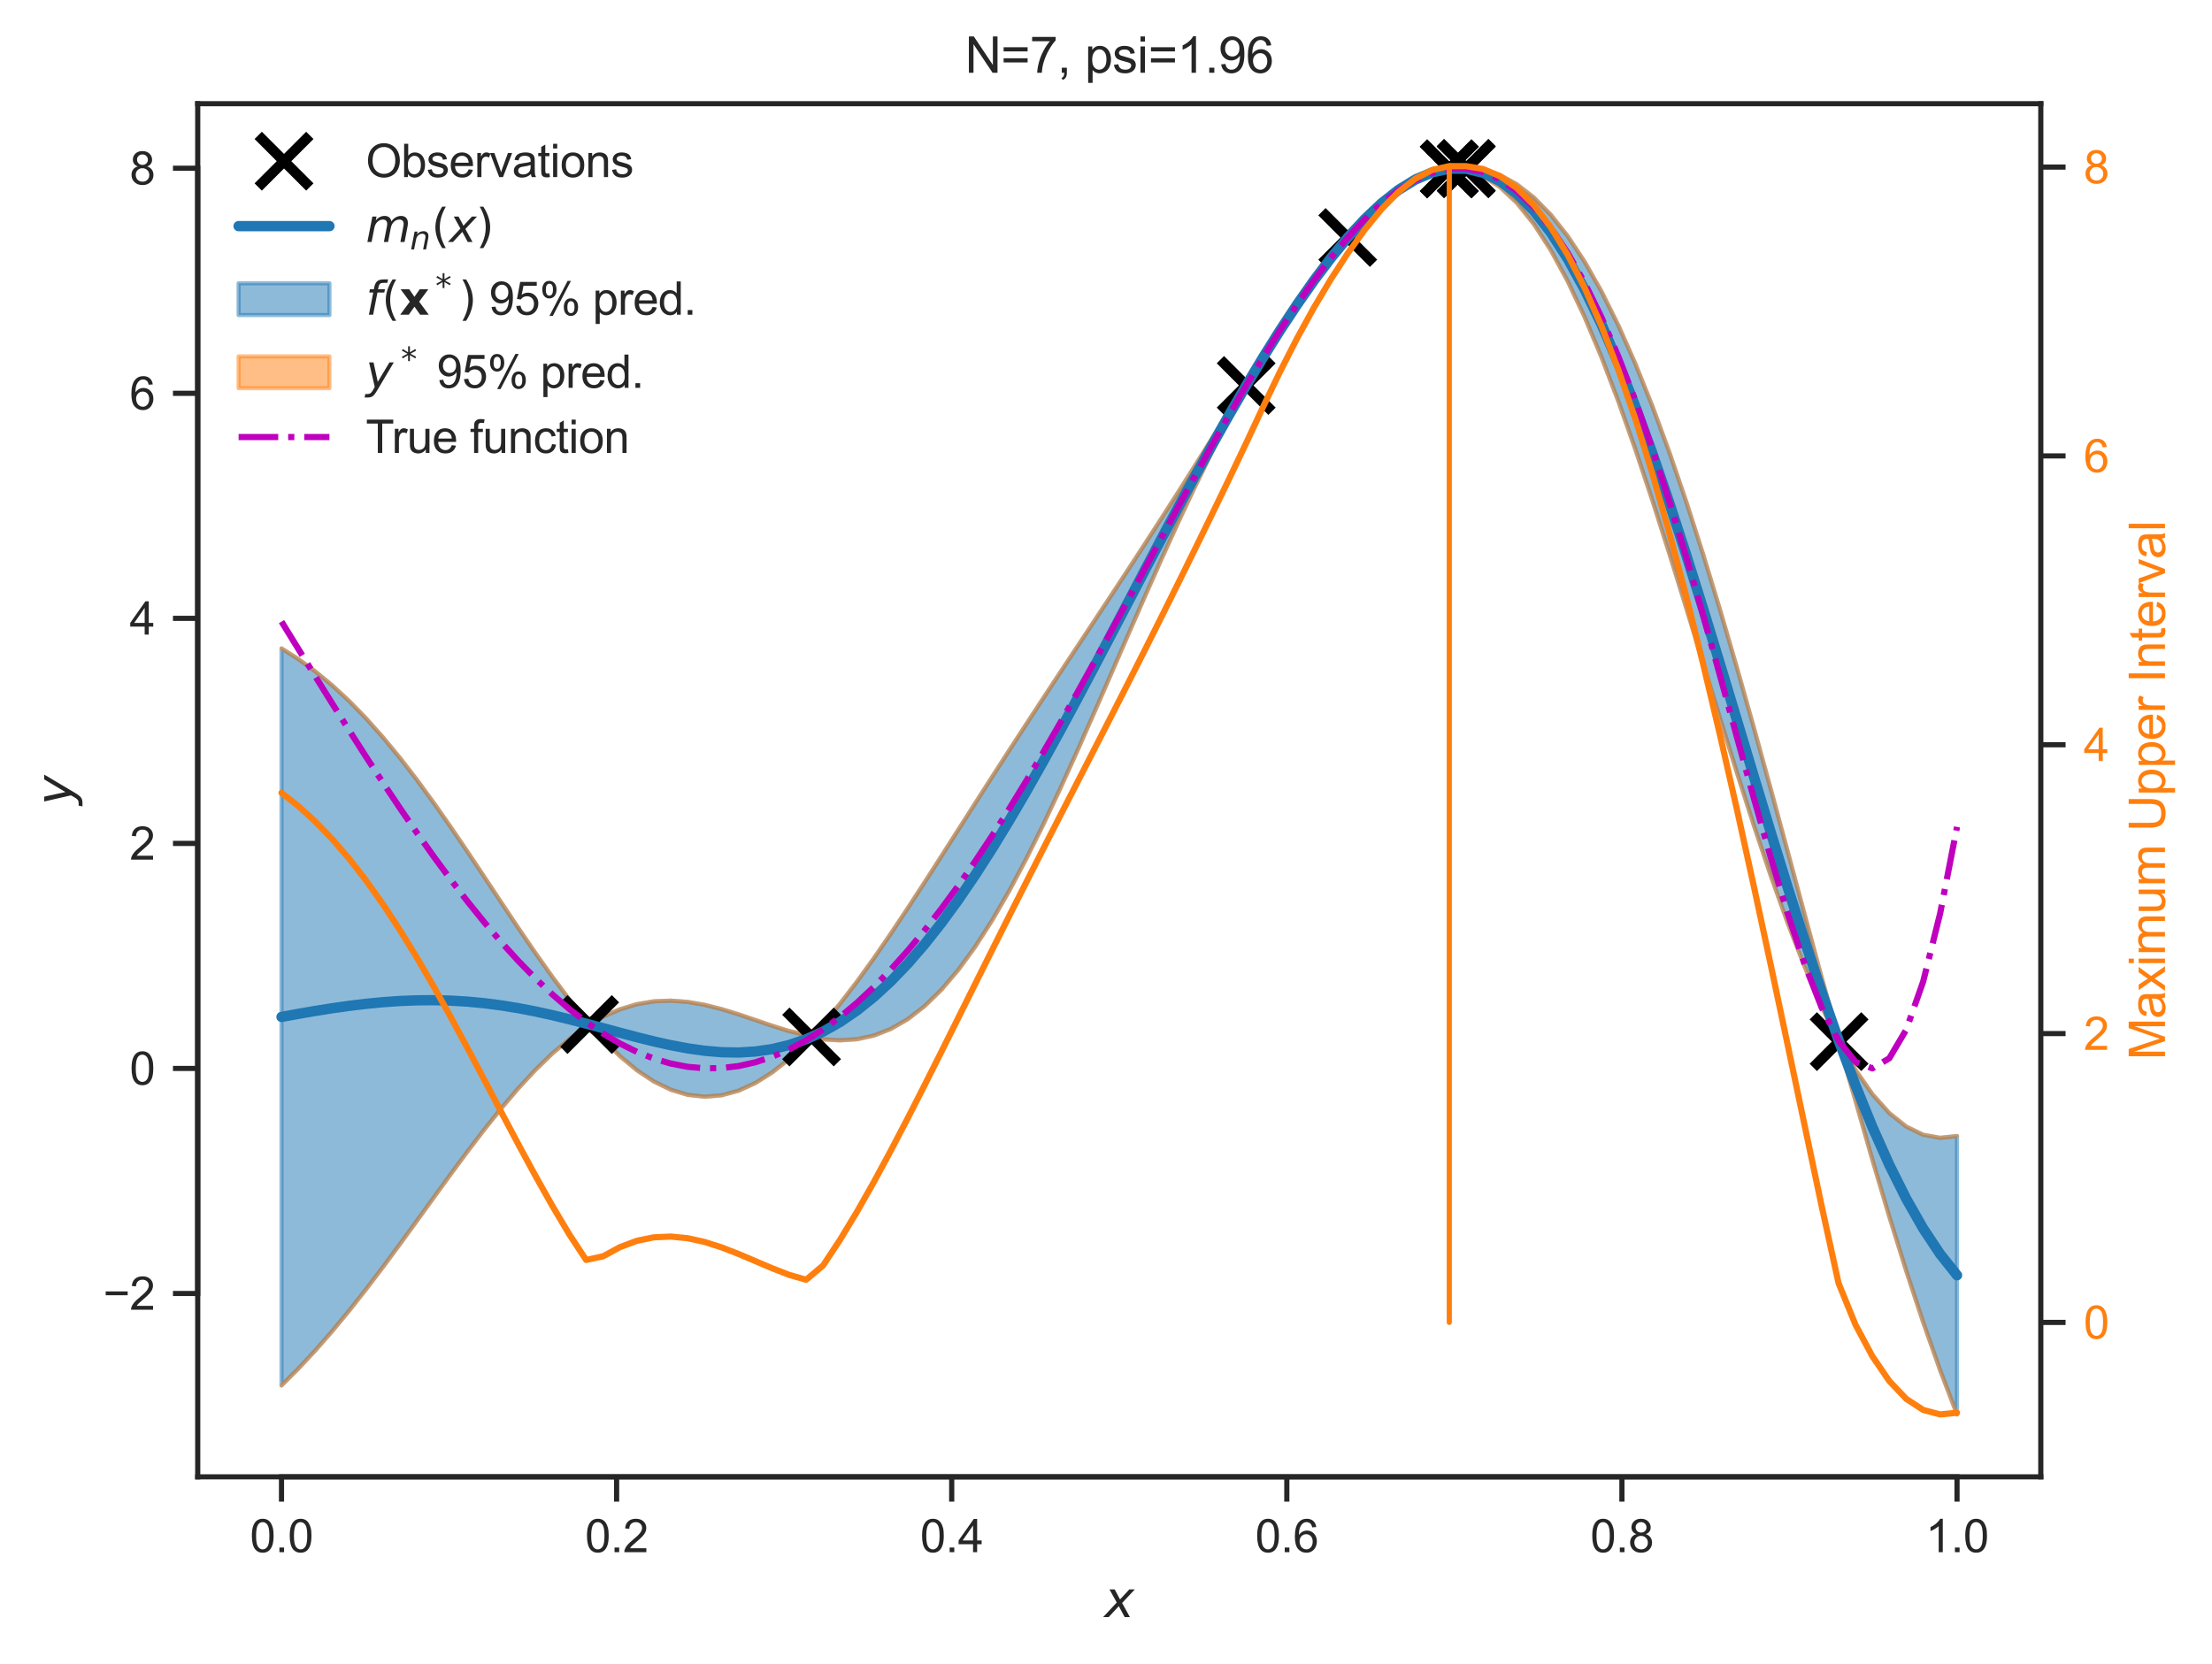 <?xml version="1.0" encoding="utf-8" standalone="no"?>
<!DOCTYPE svg PUBLIC "-//W3C//DTD SVG 1.1//EN"
  "http://www.w3.org/Graphics/SVG/1.1/DTD/svg11.dtd">
<svg xmlns:xlink="http://www.w3.org/1999/xlink" width="428.606pt" height="322.539pt" viewBox="0 0 428.606 322.539" xmlns="http://www.w3.org/2000/svg" version="1.1">
 <defs>
  <style type="text/css">*{stroke-linejoin: round; stroke-linecap: butt}</style>
 </defs>
 <g id="figure_1">
  <g id="patch_1">
   <path d="M 0 322.539 
L 428.606 322.539 
L 428.606 0 
L 0 0 
z
" style="fill: #ffffff"/>
  </g>
  <g id="axes_1">
   <g id="patch_2">
    <path d="M 38.313 286.212 
L 395.433 286.212 
L 395.433 20.1 
L 38.313 20.1 
z
" style="fill: #ffffff"/>
   </g>
   <g id="matplotlib.axis_1">
    <g id="xtick_1">
     <g id="line2d_1">
      <defs>
       <path id="m54b4967750" d="M 0 0 
L 0 4.8 
" style="stroke: #262626"/>
      </defs>
      <g>
       <use xlink:href="#m54b4967750" x="54.546" y="286.212" style="fill: #262626; stroke: #262626"/>
      </g>
     </g>
     <g id="text_1">
      <!-- 0.0 -->
      <g style="fill: #262626" transform="translate(48.43 300.811) scale(0.088 -0.088)">
       <defs>
        <path id="ArialMT-30" d="M 266 2259 
Q 266 3072 433 3567 
Q 600 4063 929 4331 
Q 1259 4600 1759 4600 
Q 2128 4600 2406 4451 
Q 2684 4303 2865 4023 
Q 3047 3744 3150 3342 
Q 3253 2941 3253 2259 
Q 3253 1453 3087 958 
Q 2922 463 2592 192 
Q 2263 -78 1759 -78 
Q 1097 -78 719 397 
Q 266 969 266 2259 
z
M 844 2259 
Q 844 1131 1108 757 
Q 1372 384 1759 384 
Q 2147 384 2411 759 
Q 2675 1134 2675 2259 
Q 2675 3391 2411 3762 
Q 2147 4134 1753 4134 
Q 1366 4134 1134 3806 
Q 844 3388 844 2259 
z
" transform="scale(0.016)"/>
        <path id="ArialMT-2e" d="M 581 0 
L 581 641 
L 1222 641 
L 1222 0 
L 581 0 
z
" transform="scale(0.016)"/>
       </defs>
       <use xlink:href="#ArialMT-30"/>
       <use xlink:href="#ArialMT-2e" x="55.615"/>
       <use xlink:href="#ArialMT-30" x="83.398"/>
      </g>
     </g>
    </g>
    <g id="xtick_2">
     <g id="line2d_2">
      <g>
       <use xlink:href="#m54b4967750" x="119.477" y="286.212" style="fill: #262626; stroke: #262626"/>
      </g>
     </g>
     <g id="text_2">
      <!-- 0.2 -->
      <g style="fill: #262626" transform="translate(113.361 300.811) scale(0.088 -0.088)">
       <defs>
        <path id="ArialMT-32" d="M 3222 541 
L 3222 0 
L 194 0 
Q 188 203 259 391 
Q 375 700 629 1000 
Q 884 1300 1366 1694 
Q 2113 2306 2375 2664 
Q 2638 3022 2638 3341 
Q 2638 3675 2398 3904 
Q 2159 4134 1775 4134 
Q 1369 4134 1125 3890 
Q 881 3647 878 3216 
L 300 3275 
Q 359 3922 746 4261 
Q 1134 4600 1788 4600 
Q 2447 4600 2831 4234 
Q 3216 3869 3216 3328 
Q 3216 3053 3103 2787 
Q 2991 2522 2730 2228 
Q 2469 1934 1863 1422 
Q 1356 997 1212 845 
Q 1069 694 975 541 
L 3222 541 
z
" transform="scale(0.016)"/>
       </defs>
       <use xlink:href="#ArialMT-30"/>
       <use xlink:href="#ArialMT-2e" x="55.615"/>
       <use xlink:href="#ArialMT-32" x="83.398"/>
      </g>
     </g>
    </g>
    <g id="xtick_3">
     <g id="line2d_3">
      <g>
       <use xlink:href="#m54b4967750" x="184.407" y="286.212" style="fill: #262626; stroke: #262626"/>
      </g>
     </g>
     <g id="text_3">
      <!-- 0.4 -->
      <g style="fill: #262626" transform="translate(178.291 300.811) scale(0.088 -0.088)">
       <defs>
        <path id="ArialMT-34" d="M 2069 0 
L 2069 1097 
L 81 1097 
L 81 1613 
L 2172 4581 
L 2631 4581 
L 2631 1613 
L 3250 1613 
L 3250 1097 
L 2631 1097 
L 2631 0 
L 2069 0 
z
M 2069 1613 
L 2069 3678 
L 634 1613 
L 2069 1613 
z
" transform="scale(0.016)"/>
       </defs>
       <use xlink:href="#ArialMT-30"/>
       <use xlink:href="#ArialMT-2e" x="55.615"/>
       <use xlink:href="#ArialMT-34" x="83.398"/>
      </g>
     </g>
    </g>
    <g id="xtick_4">
     <g id="line2d_4">
      <g>
       <use xlink:href="#m54b4967750" x="249.338" y="286.212" style="fill: #262626; stroke: #262626"/>
      </g>
     </g>
     <g id="text_4">
      <!-- 0.6 -->
      <g style="fill: #262626" transform="translate(243.222 300.811) scale(0.088 -0.088)">
       <defs>
        <path id="ArialMT-36" d="M 3184 3459 
L 2625 3416 
Q 2550 3747 2413 3897 
Q 2184 4138 1850 4138 
Q 1581 4138 1378 3988 
Q 1113 3794 959 3422 
Q 806 3050 800 2363 
Q 1003 2672 1297 2822 
Q 1591 2972 1913 2972 
Q 2475 2972 2870 2558 
Q 3266 2144 3266 1488 
Q 3266 1056 3080 686 
Q 2894 316 2569 119 
Q 2244 -78 1831 -78 
Q 1128 -78 684 439 
Q 241 956 241 2144 
Q 241 3472 731 4075 
Q 1159 4600 1884 4600 
Q 2425 4600 2770 4297 
Q 3116 3994 3184 3459 
z
M 888 1484 
Q 888 1194 1011 928 
Q 1134 663 1356 523 
Q 1578 384 1822 384 
Q 2178 384 2434 671 
Q 2691 959 2691 1453 
Q 2691 1928 2437 2201 
Q 2184 2475 1800 2475 
Q 1419 2475 1153 2201 
Q 888 1928 888 1484 
z
" transform="scale(0.016)"/>
       </defs>
       <use xlink:href="#ArialMT-30"/>
       <use xlink:href="#ArialMT-2e" x="55.615"/>
       <use xlink:href="#ArialMT-36" x="83.398"/>
      </g>
     </g>
    </g>
    <g id="xtick_5">
     <g id="line2d_5">
      <g>
       <use xlink:href="#m54b4967750" x="314.269" y="286.212" style="fill: #262626; stroke: #262626"/>
      </g>
     </g>
     <g id="text_5">
      <!-- 0.8 -->
      <g style="fill: #262626" transform="translate(308.153 300.811) scale(0.088 -0.088)">
       <defs>
        <path id="ArialMT-38" d="M 1131 2484 
Q 781 2613 612 2850 
Q 444 3088 444 3419 
Q 444 3919 803 4259 
Q 1163 4600 1759 4600 
Q 2359 4600 2725 4251 
Q 3091 3903 3091 3403 
Q 3091 3084 2923 2848 
Q 2756 2613 2416 2484 
Q 2838 2347 3058 2040 
Q 3278 1734 3278 1309 
Q 3278 722 2862 322 
Q 2447 -78 1769 -78 
Q 1091 -78 675 323 
Q 259 725 259 1325 
Q 259 1772 486 2073 
Q 713 2375 1131 2484 
z
M 1019 3438 
Q 1019 3113 1228 2906 
Q 1438 2700 1772 2700 
Q 2097 2700 2305 2904 
Q 2513 3109 2513 3406 
Q 2513 3716 2298 3927 
Q 2084 4138 1766 4138 
Q 1444 4138 1231 3931 
Q 1019 3725 1019 3438 
z
M 838 1322 
Q 838 1081 952 856 
Q 1066 631 1291 507 
Q 1516 384 1775 384 
Q 2178 384 2440 643 
Q 2703 903 2703 1303 
Q 2703 1709 2433 1975 
Q 2163 2241 1756 2241 
Q 1359 2241 1098 1978 
Q 838 1716 838 1322 
z
" transform="scale(0.016)"/>
       </defs>
       <use xlink:href="#ArialMT-30"/>
       <use xlink:href="#ArialMT-2e" x="55.615"/>
       <use xlink:href="#ArialMT-38" x="83.398"/>
      </g>
     </g>
    </g>
    <g id="xtick_6">
     <g id="line2d_6">
      <g>
       <use xlink:href="#m54b4967750" x="379.2" y="286.212" style="fill: #262626; stroke: #262626"/>
      </g>
     </g>
     <g id="text_6">
      <!-- 1.0 -->
      <g style="fill: #262626" transform="translate(373.084 300.811) scale(0.088 -0.088)">
       <defs>
        <path id="ArialMT-31" d="M 2384 0 
L 1822 0 
L 1822 3584 
Q 1619 3391 1289 3197 
Q 959 3003 697 2906 
L 697 3450 
Q 1169 3672 1522 3987 
Q 1875 4303 2022 4600 
L 2384 4600 
L 2384 0 
z
" transform="scale(0.016)"/>
       </defs>
       <use xlink:href="#ArialMT-31"/>
       <use xlink:href="#ArialMT-2e" x="55.615"/>
       <use xlink:href="#ArialMT-30" x="83.398"/>
      </g>
     </g>
    </g>
    <g id="text_7">
     <!-- $x$ -->
     <g style="fill: #262626" transform="translate(213.993 313.431) scale(0.096 -0.096)">
      <defs>
       <path id="DejaVuSans-Oblique-78" d="M 3841 3500 
L 2234 1784 
L 3219 0 
L 2559 0 
L 1819 1388 
L 531 0 
L -166 0 
L 1556 1844 
L 641 3500 
L 1300 3500 
L 1972 2234 
L 3144 3500 
L 3841 3500 
z
" transform="scale(0.016)"/>
      </defs>
      <use xlink:href="#DejaVuSans-Oblique-78" transform="translate(0 0.312)"/>
     </g>
    </g>
   </g>
   <g id="matplotlib.axis_2">
    <g id="ytick_1">
     <g id="line2d_7">
      <defs>
       <path id="m20f2f73abe" d="M 0 0 
L -4.8 0 
" style="stroke: #262626"/>
      </defs>
      <g>
       <use xlink:href="#m20f2f73abe" x="38.313" y="250.679" style="fill: #262626; stroke: #262626"/>
      </g>
     </g>
     <g id="text_8">
      <!-- −2 -->
      <g style="fill: #262626" transform="translate(19.98 253.829) scale(0.088 -0.088)">
       <defs>
        <path id="ArialMT-2212" d="M 3381 1997 
L 356 1997 
L 356 2522 
L 3381 2522 
L 3381 1997 
z
" transform="scale(0.016)"/>
       </defs>
       <use xlink:href="#ArialMT-2212"/>
       <use xlink:href="#ArialMT-32" x="58.398"/>
      </g>
     </g>
    </g>
    <g id="ytick_2">
     <g id="line2d_8">
      <g>
       <use xlink:href="#m20f2f73abe" x="38.313" y="207.064" style="fill: #262626; stroke: #262626"/>
      </g>
     </g>
     <g id="text_9">
      <!-- 0 -->
      <g style="fill: #262626" transform="translate(25.119 210.214) scale(0.088 -0.088)">
       <use xlink:href="#ArialMT-30"/>
      </g>
     </g>
    </g>
    <g id="ytick_3">
     <g id="line2d_9">
      <g>
       <use xlink:href="#m20f2f73abe" x="38.313" y="163.45" style="fill: #262626; stroke: #262626"/>
      </g>
     </g>
     <g id="text_10">
      <!-- 2 -->
      <g style="fill: #262626" transform="translate(25.119 166.599) scale(0.088 -0.088)">
       <use xlink:href="#ArialMT-32"/>
      </g>
     </g>
    </g>
    <g id="ytick_4">
     <g id="line2d_10">
      <g>
       <use xlink:href="#m20f2f73abe" x="38.313" y="119.835" style="fill: #262626; stroke: #262626"/>
      </g>
     </g>
     <g id="text_11">
      <!-- 4 -->
      <g style="fill: #262626" transform="translate(25.119 122.984) scale(0.088 -0.088)">
       <use xlink:href="#ArialMT-34"/>
      </g>
     </g>
    </g>
    <g id="ytick_5">
     <g id="line2d_11">
      <g>
       <use xlink:href="#m20f2f73abe" x="38.313" y="76.22" style="fill: #262626; stroke: #262626"/>
      </g>
     </g>
     <g id="text_12">
      <!-- 6 -->
      <g style="fill: #262626" transform="translate(25.119 79.37) scale(0.088 -0.088)">
       <use xlink:href="#ArialMT-36"/>
      </g>
     </g>
    </g>
    <g id="ytick_6">
     <g id="line2d_12">
      <g>
       <use xlink:href="#m20f2f73abe" x="38.313" y="32.605" style="fill: #262626; stroke: #262626"/>
      </g>
     </g>
     <g id="text_13">
      <!-- 8 -->
      <g style="fill: #262626" transform="translate(25.119 35.755) scale(0.088 -0.088)">
       <use xlink:href="#ArialMT-38"/>
      </g>
     </g>
    </g>
    <g id="text_14">
     <!-- $y$ -->
     <g style="fill: #262626" transform="translate(13.963 156.036) rotate(-90) scale(0.096 -0.096)">
      <defs>
       <path id="DejaVuSans-Oblique-79" d="M 1588 -325 
Q 1188 -997 936 -1164 
Q 684 -1331 294 -1331 
L -159 -1331 
L -63 -850 
L 269 -850 
Q 509 -850 678 -719 
Q 847 -588 1056 -206 
L 1234 128 
L 459 3500 
L 1069 3500 
L 1650 819 
L 3256 3500 
L 3859 3500 
L 1588 -325 
z
" transform="scale(0.016)"/>
      </defs>
      <use xlink:href="#DejaVuSans-Oblique-79" transform="translate(0 0.312)"/>
     </g>
    </g>
   </g>
   <g id="PolyCollection_1">
    <defs>
     <path id="m1bb2e7e4f4" d="M 54.546 -196.869 
L 54.546 -54.045 
L 57.825 -57.315 
L 61.104 -60.831 
L 64.384 -64.581 
L 67.663 -68.546 
L 70.942 -72.7 
L 74.222 -77.012 
L 77.501 -81.444 
L 80.78 -85.952 
L 84.06 -90.487 
L 87.339 -94.997 
L 90.618 -99.426 
L 93.898 -103.716 
L 97.177 -107.81 
L 100.456 -111.652 
L 103.736 -115.188 
L 107.015 -118.369 
L 110.294 -121.15 
L 113.574 -123.4 
L 116.853 -121.064 
L 120.132 -117.856 
L 123.412 -115.132 
L 126.691 -112.951 
L 129.97 -111.353 
L 133.25 -110.364 
L 136.529 -110.001 
L 139.808 -110.269 
L 143.088 -111.159 
L 146.367 -112.655 
L 149.646 -114.726 
L 152.926 -117.329 
L 156.205 -120.346 
L 159.484 -121.133 
L 162.764 -120.93 
L 166.043 -121.137 
L 169.322 -121.849 
L 172.602 -123.129 
L 175.881 -125.023 
L 179.16 -127.565 
L 182.44 -130.766 
L 185.719 -134.627 
L 188.998 -139.129 
L 192.278 -144.238 
L 195.557 -149.907 
L 198.837 -156.077 
L 202.116 -162.677 
L 205.395 -169.632 
L 208.675 -176.859 
L 211.954 -184.275 
L 215.233 -191.797 
L 218.513 -199.346 
L 221.792 -206.846 
L 225.071 -214.23 
L 228.351 -221.437 
L 231.63 -228.413 
L 234.909 -235.111 
L 238.189 -241.472 
L 241.468 -247.401 
L 244.747 -252.839 
L 248.027 -257.979 
L 251.306 -262.914 
L 254.585 -267.619 
L 257.865 -272.031 
L 261.144 -276.067 
L 264.423 -279.645 
L 267.703 -282.716 
L 270.982 -285.27 
L 274.261 -287.295 
L 277.541 -288.762 
L 280.82 -289.621 
L 284.099 -289.6 
L 287.379 -288.449 
L 290.658 -286.32 
L 293.937 -283.21 
L 297.217 -279.121 
L 300.496 -274.052 
L 303.775 -268.02 
L 307.055 -261.071 
L 310.334 -253.263 
L 313.613 -244.674 
L 316.893 -235.404 
L 320.172 -225.568 
L 323.451 -215.289 
L 326.731 -204.72 
L 330.01 -194.006 
L 333.289 -183.299 
L 336.569 -172.755 
L 339.848 -162.531 
L 343.127 -152.774 
L 346.407 -143.61 
L 349.686 -135.17 
L 352.965 -127.545 
L 356.245 -120.521 
L 359.524 -109.226 
L 362.803 -97.778 
L 366.083 -86.747 
L 369.362 -76.224 
L 372.641 -66.288 
L 375.921 -57.004 
L 379.2 -48.427 
L 379.2 -102.371 
L 379.2 -102.371 
L 375.921 -102.03 
L 372.641 -102.625 
L 369.362 -104.208 
L 366.083 -106.819 
L 362.803 -110.479 
L 359.524 -115.193 
L 356.245 -121.415 
L 352.965 -133.119 
L 349.686 -145.265 
L 346.407 -157.445 
L 343.127 -169.543 
L 339.848 -181.458 
L 336.569 -193.085 
L 333.289 -204.326 
L 330.01 -215.097 
L 326.731 -225.317 
L 323.451 -234.912 
L 320.172 -243.821 
L 316.893 -251.998 
L 313.613 -259.402 
L 310.334 -266.005 
L 307.055 -271.79 
L 303.775 -276.753 
L 300.496 -280.895 
L 297.217 -284.232 
L 293.937 -286.784 
L 290.658 -288.574 
L 287.379 -289.649 
L 284.099 -290.074 
L 280.82 -290.08 
L 277.541 -289.514 
L 274.261 -288.203 
L 270.982 -286.205 
L 267.703 -283.595 
L 264.423 -280.471 
L 261.144 -276.924 
L 257.865 -273.001 
L 254.585 -268.713 
L 251.306 -264.059 
L 248.027 -259.053 
L 244.747 -253.738 
L 241.468 -248.272 
L 238.189 -242.905 
L 234.909 -237.633 
L 231.63 -232.414 
L 228.351 -227.242 
L 225.071 -222.119 
L 221.792 -217.049 
L 218.513 -212.023 
L 215.233 -207.035 
L 211.954 -202.072 
L 208.675 -197.118 
L 205.395 -192.159 
L 202.116 -187.181 
L 198.837 -182.173 
L 195.557 -177.128 
L 192.278 -172.044 
L 188.998 -166.928 
L 185.719 -161.792 
L 182.44 -156.658 
L 179.16 -151.554 
L 175.881 -146.518 
L 172.602 -141.593 
L 169.322 -136.829 
L 166.043 -132.282 
L 162.764 -128.013 
L 159.484 -124.104 
L 156.205 -121.931 
L 152.926 -122.703 
L 149.646 -123.733 
L 146.367 -124.853 
L 143.088 -125.964 
L 139.808 -126.975 
L 136.529 -127.801 
L 133.25 -128.368 
L 129.97 -128.611 
L 126.691 -128.478 
L 123.412 -127.927 
L 120.132 -126.935 
L 116.853 -125.501 
L 113.574 -124.922 
L 110.294 -128.867 
L 107.015 -133.233 
L 103.736 -137.854 
L 100.456 -142.654 
L 97.177 -147.561 
L 93.898 -152.505 
L 90.618 -157.42 
L 87.339 -162.244 
L 84.06 -166.922 
L 80.78 -171.404 
L 77.501 -175.65 
L 74.222 -179.624 
L 70.942 -183.302 
L 67.663 -186.665 
L 64.384 -189.703 
L 61.104 -192.413 
L 57.825 -194.799 
L 54.546 -196.869 
z
" style="stroke: #1f77b4; stroke-opacity: 0.5; stroke-width: 0.8"/>
    </defs>
    <g clip-path="url(#p4e2c2f845a)">
     <use xlink:href="#m1bb2e7e4f4" x="0" y="322.539" style="fill: #1f77b4; fill-opacity: 0.5; stroke: #1f77b4; stroke-opacity: 0.5; stroke-width: 0.8"/>
    </g>
   </g>
   <g id="PolyCollection_2">
    <defs>
     <path id="mb8c60b9d0c" d="M 54.546 -54.045 
L 54.546 -54.044 
L 57.825 -57.313 
L 61.104 -60.83 
L 64.384 -64.58 
L 67.663 -68.544 
L 70.942 -72.699 
L 74.222 -77.011 
L 77.501 -81.442 
L 80.78 -85.95 
L 84.06 -90.485 
L 87.339 -94.994 
L 90.618 -99.423 
L 93.898 -103.713 
L 97.177 -107.806 
L 100.456 -111.646 
L 103.736 -115.18 
L 107.015 -118.356 
L 110.294 -121.125 
L 113.574 -123.284 
L 116.853 -121.021 
L 120.132 -117.835 
L 123.412 -115.117 
L 126.691 -112.939 
L 129.97 -111.342 
L 133.25 -110.353 
L 136.529 -109.99 
L 139.808 -110.257 
L 143.088 -111.147 
L 146.367 -112.639 
L 149.646 -114.705 
L 152.926 -117.294 
L 156.205 -120.234 
L 159.484 -121.07 
L 162.764 -120.904 
L 166.043 -121.12 
L 169.322 -121.836 
L 172.602 -123.118 
L 175.881 -125.015 
L 179.16 -127.557 
L 182.44 -130.759 
L 185.719 -134.62 
L 188.998 -139.122 
L 192.278 -144.231 
L 195.557 -149.9 
L 198.837 -156.069 
L 202.116 -162.669 
L 205.395 -169.624 
L 208.675 -176.849 
L 211.954 -184.264 
L 215.233 -191.785 
L 218.513 -199.331 
L 221.792 -206.827 
L 225.071 -214.206 
L 228.351 -221.404 
L 231.63 -228.366 
L 234.909 -235.038 
L 238.189 -241.35 
L 241.468 -247.22 
L 244.747 -252.662 
L 248.027 -257.824 
L 251.306 -262.766 
L 254.585 -267.467 
L 257.865 -271.864 
L 261.144 -275.884 
L 264.423 -279.458 
L 267.703 -282.537 
L 270.982 -285.098 
L 274.261 -287.12 
L 277.541 -288.562 
L 280.82 -289.358 
L 284.099 -289.34 
L 287.379 -288.307 
L 290.658 -286.238 
L 293.937 -283.157 
L 297.217 -279.085 
L 300.496 -274.024 
L 303.775 -267.998 
L 307.055 -261.053 
L 310.334 -253.248 
L 313.613 -244.662 
L 316.893 -235.393 
L 320.172 -225.557 
L 323.451 -215.28 
L 326.731 -204.711 
L 330.01 -193.997 
L 333.289 -183.29 
L 336.569 -172.745 
L 339.848 -162.521 
L 343.127 -152.762 
L 346.407 -143.597 
L 349.686 -135.151 
L 352.965 -127.511 
L 356.245 -120.344 
L 359.524 -109.194 
L 362.803 -97.763 
L 366.083 -86.737 
L 369.362 -76.217 
L 372.641 -66.283 
L 375.921 -57 
L 379.2 -48.423 
L 379.2 -48.427 
L 379.2 -48.427 
L 375.921 -57.004 
L 372.641 -66.288 
L 369.362 -76.224 
L 366.083 -86.747 
L 362.803 -97.778 
L 359.524 -109.226 
L 356.245 -120.521 
L 352.965 -127.545 
L 349.686 -135.17 
L 346.407 -143.61 
L 343.127 -152.774 
L 339.848 -162.531 
L 336.569 -172.755 
L 333.289 -183.299 
L 330.01 -194.006 
L 326.731 -204.72 
L 323.451 -215.289 
L 320.172 -225.568 
L 316.893 -235.404 
L 313.613 -244.674 
L 310.334 -253.263 
L 307.055 -261.071 
L 303.775 -268.02 
L 300.496 -274.052 
L 297.217 -279.121 
L 293.937 -283.21 
L 290.658 -286.32 
L 287.379 -288.449 
L 284.099 -289.6 
L 280.82 -289.621 
L 277.541 -288.762 
L 274.261 -287.295 
L 270.982 -285.27 
L 267.703 -282.716 
L 264.423 -279.645 
L 261.144 -276.067 
L 257.865 -272.031 
L 254.585 -267.619 
L 251.306 -262.914 
L 248.027 -257.979 
L 244.747 -252.839 
L 241.468 -247.401 
L 238.189 -241.472 
L 234.909 -235.111 
L 231.63 -228.413 
L 228.351 -221.437 
L 225.071 -214.23 
L 221.792 -206.846 
L 218.513 -199.346 
L 215.233 -191.797 
L 211.954 -184.275 
L 208.675 -176.859 
L 205.395 -169.632 
L 202.116 -162.677 
L 198.837 -156.077 
L 195.557 -149.907 
L 192.278 -144.238 
L 188.998 -139.129 
L 185.719 -134.627 
L 182.44 -130.766 
L 179.16 -127.565 
L 175.881 -125.023 
L 172.602 -123.129 
L 169.322 -121.849 
L 166.043 -121.137 
L 162.764 -120.93 
L 159.484 -121.133 
L 156.205 -120.346 
L 152.926 -117.329 
L 149.646 -114.726 
L 146.367 -112.655 
L 143.088 -111.159 
L 139.808 -110.269 
L 136.529 -110.001 
L 133.25 -110.364 
L 129.97 -111.353 
L 126.691 -112.951 
L 123.412 -115.132 
L 120.132 -117.856 
L 116.853 -121.064 
L 113.574 -123.4 
L 110.294 -121.15 
L 107.015 -118.369 
L 103.736 -115.188 
L 100.456 -111.652 
L 97.177 -107.81 
L 93.898 -103.716 
L 90.618 -99.426 
L 87.339 -94.997 
L 84.06 -90.487 
L 80.78 -85.952 
L 77.501 -81.444 
L 74.222 -77.012 
L 70.942 -72.7 
L 67.663 -68.546 
L 64.384 -64.581 
L 61.104 -60.831 
L 57.825 -57.315 
L 54.546 -54.045 
z
" style="stroke: #ff7f0e; stroke-opacity: 0.5; stroke-width: 0.8"/>
    </defs>
    <g clip-path="url(#p4e2c2f845a)">
     <use xlink:href="#mb8c60b9d0c" x="0" y="322.539" style="fill: #ff7f0e; fill-opacity: 0.5; stroke: #ff7f0e; stroke-opacity: 0.5; stroke-width: 0.8"/>
    </g>
   </g>
   <g id="PolyCollection_3">
    <defs>
     <path id="m437c02bb04" d="M 54.546 -196.87 
L 54.546 -196.869 
L 57.825 -194.799 
L 61.104 -192.413 
L 64.384 -189.703 
L 67.663 -186.665 
L 70.942 -183.302 
L 74.222 -179.624 
L 77.501 -175.65 
L 80.78 -171.404 
L 84.06 -166.922 
L 87.339 -162.244 
L 90.618 -157.42 
L 93.898 -152.505 
L 97.177 -147.561 
L 100.456 -142.654 
L 103.736 -137.854 
L 107.015 -133.233 
L 110.294 -128.867 
L 113.574 -124.922 
L 116.853 -125.501 
L 120.132 -126.935 
L 123.412 -127.927 
L 126.691 -128.478 
L 129.97 -128.611 
L 133.25 -128.368 
L 136.529 -127.801 
L 139.808 -126.975 
L 143.088 -125.964 
L 146.367 -124.853 
L 149.646 -123.733 
L 152.926 -122.703 
L 156.205 -121.931 
L 159.484 -124.104 
L 162.764 -128.013 
L 166.043 -132.282 
L 169.322 -136.829 
L 172.602 -141.593 
L 175.881 -146.518 
L 179.16 -151.554 
L 182.44 -156.658 
L 185.719 -161.792 
L 188.998 -166.928 
L 192.278 -172.044 
L 195.557 -177.128 
L 198.837 -182.173 
L 202.116 -187.181 
L 205.395 -192.159 
L 208.675 -197.118 
L 211.954 -202.072 
L 215.233 -207.035 
L 218.513 -212.023 
L 221.792 -217.049 
L 225.071 -222.119 
L 228.351 -227.242 
L 231.63 -232.414 
L 234.909 -237.633 
L 238.189 -242.905 
L 241.468 -248.272 
L 244.747 -253.738 
L 248.027 -259.053 
L 251.306 -264.059 
L 254.585 -268.713 
L 257.865 -273.001 
L 261.144 -276.924 
L 264.423 -280.471 
L 267.703 -283.595 
L 270.982 -286.205 
L 274.261 -288.203 
L 277.541 -289.514 
L 280.82 -290.08 
L 284.099 -290.074 
L 287.379 -289.649 
L 290.658 -288.574 
L 293.937 -286.784 
L 297.217 -284.232 
L 300.496 -280.895 
L 303.775 -276.753 
L 307.055 -271.79 
L 310.334 -266.005 
L 313.613 -259.402 
L 316.893 -251.998 
L 320.172 -243.821 
L 323.451 -234.912 
L 326.731 -225.317 
L 330.01 -215.097 
L 333.289 -204.326 
L 336.569 -193.085 
L 339.848 -181.458 
L 343.127 -169.543 
L 346.407 -157.445 
L 349.686 -145.265 
L 352.965 -133.119 
L 356.245 -121.415 
L 359.524 -115.193 
L 362.803 -110.479 
L 366.083 -106.819 
L 369.362 -104.208 
L 372.641 -102.625 
L 375.921 -102.03 
L 379.2 -102.371 
L 379.2 -102.374 
L 379.2 -102.374 
L 375.921 -102.034 
L 372.641 -102.63 
L 369.362 -104.215 
L 366.083 -106.828 
L 362.803 -110.494 
L 359.524 -115.224 
L 356.245 -121.592 
L 352.965 -133.153 
L 349.686 -145.284 
L 346.407 -157.459 
L 343.127 -169.555 
L 339.848 -181.468 
L 336.569 -193.094 
L 333.289 -204.335 
L 330.01 -215.106 
L 326.731 -225.326 
L 323.451 -234.922 
L 320.172 -243.832 
L 316.893 -252.01 
L 313.613 -259.414 
L 310.334 -266.02 
L 307.055 -271.808 
L 303.775 -276.775 
L 300.496 -280.923 
L 297.217 -284.269 
L 293.937 -286.836 
L 290.658 -288.656 
L 287.379 -289.791 
L 284.099 -290.333 
L 280.82 -290.343 
L 277.541 -289.714 
L 274.261 -288.379 
L 270.982 -286.377 
L 267.703 -283.774 
L 264.423 -280.658 
L 261.144 -277.107 
L 257.865 -273.168 
L 254.585 -268.866 
L 251.306 -264.206 
L 248.027 -259.208 
L 244.747 -253.915 
L 241.468 -248.453 
L 238.189 -243.027 
L 234.909 -237.707 
L 231.63 -232.461 
L 228.351 -227.274 
L 225.071 -222.143 
L 221.792 -217.068 
L 218.513 -212.038 
L 215.233 -207.048 
L 211.954 -202.082 
L 208.675 -197.128 
L 205.395 -192.167 
L 202.116 -187.189 
L 198.837 -182.18 
L 195.557 -177.135 
L 192.278 -172.051 
L 188.998 -166.935 
L 185.719 -161.799 
L 182.44 -156.665 
L 179.16 -151.562 
L 175.881 -146.527 
L 172.602 -141.603 
L 169.322 -136.841 
L 166.043 -132.299 
L 162.764 -128.039 
L 159.484 -124.166 
L 156.205 -122.043 
L 152.926 -122.738 
L 149.646 -123.754 
L 146.367 -124.869 
L 143.088 -125.977 
L 139.808 -126.986 
L 136.529 -127.812 
L 133.25 -128.379 
L 129.97 -128.622 
L 126.691 -128.49 
L 123.412 -127.942 
L 120.132 -126.956 
L 116.853 -125.543 
L 113.574 -125.039 
L 110.294 -128.891 
L 107.015 -133.245 
L 103.736 -137.862 
L 100.456 -142.66 
L 97.177 -147.566 
L 93.898 -152.509 
L 90.618 -157.423 
L 87.339 -162.247 
L 84.06 -166.924 
L 80.78 -171.407 
L 77.501 -175.652 
L 74.222 -179.626 
L 70.942 -183.304 
L 67.663 -186.667 
L 64.384 -189.705 
L 61.104 -192.415 
L 57.825 -194.8 
L 54.546 -196.87 
z
" style="stroke: #ff7f0e; stroke-opacity: 0.5; stroke-width: 0.8"/>
    </defs>
    <g clip-path="url(#p4e2c2f845a)">
     <use xlink:href="#m437c02bb04" x="0" y="322.539" style="fill: #ff7f0e; fill-opacity: 0.5; stroke: #ff7f0e; stroke-opacity: 0.5; stroke-width: 0.8"/>
    </g>
   </g>
   <g id="line2d_13">
    <defs>
     <path id="m8e2d74ad2f" d="M -5 5 
L 5 -5 
M -5 -5 
L 5 5 
" style="stroke: #000000; stroke-width: 2"/>
    </defs>
    <g clip-path="url(#p4e2c2f845a)">
     <use xlink:href="#m8e2d74ad2f" x="356.35" y="201.865" style="stroke: #000000; stroke-width: 2"/>
     <use xlink:href="#m8e2d74ad2f" x="157.258" y="200.966" style="stroke: #000000; stroke-width: 2"/>
     <use xlink:href="#m8e2d74ad2f" x="114.256" y="198.558" style="stroke: #000000; stroke-width: 2"/>
     <use xlink:href="#m8e2d74ad2f" x="261.144" y="46.028" style="stroke: #000000; stroke-width: 2"/>
     <use xlink:href="#m8e2d74ad2f" x="241.468" y="74.703" style="stroke: #000000; stroke-width: 2"/>
     <use xlink:href="#m8e2d74ad2f" x="280.82" y="32.727" style="stroke: #000000; stroke-width: 2"/>
     <use xlink:href="#m8e2d74ad2f" x="284.099" y="32.667" style="stroke: #000000; stroke-width: 2"/>
     <use xlink:href="#m8e2d74ad2f" x="280.82" y="32.727" style="stroke: #000000; stroke-width: 2"/>
     <use xlink:href="#m8e2d74ad2f" x="284.099" y="32.667" style="stroke: #000000; stroke-width: 2"/>
     <use xlink:href="#m8e2d74ad2f" x="280.82" y="32.727" style="stroke: #000000; stroke-width: 2"/>
     <use xlink:href="#m8e2d74ad2f" x="284.099" y="32.667" style="stroke: #000000; stroke-width: 2"/>
    </g>
   </g>
   <g id="line2d_14">
    <path d="M 54.546 197.082 
L 57.825 196.483 
L 61.104 195.917 
L 64.384 195.397 
L 67.663 194.934 
L 70.942 194.538 
L 74.222 194.221 
L 77.501 193.993 
L 80.78 193.861 
L 84.06 193.835 
L 87.339 193.919 
L 90.618 194.116 
L 93.898 194.429 
L 97.177 194.854 
L 100.456 195.386 
L 103.736 196.019 
L 107.015 196.739 
L 110.294 197.531 
L 113.574 198.378 
L 116.853 199.257 
L 120.132 200.144 
L 123.412 201.01 
L 126.691 201.825 
L 129.97 202.557 
L 133.25 203.173 
L 136.529 203.638 
L 139.808 203.918 
L 143.088 203.978 
L 146.367 203.785 
L 149.646 203.31 
L 152.926 202.523 
L 156.205 201.401 
L 159.484 199.921 
L 162.764 198.068 
L 166.043 195.83 
L 169.322 193.201 
L 172.602 190.179 
L 175.881 186.769 
L 179.16 182.98 
L 182.44 178.827 
L 185.719 174.33 
L 188.998 169.511 
L 192.278 164.398 
L 195.557 159.022 
L 198.837 153.415 
L 202.116 147.61 
L 205.395 141.644 
L 208.675 135.551 
L 211.954 129.366 
L 215.233 123.123 
L 218.513 116.855 
L 221.792 110.592 
L 225.071 104.365 
L 228.351 98.2 
L 231.63 92.126 
L 234.909 86.167 
L 238.189 80.351 
L 241.468 74.703 
L 244.747 69.251 
L 248.027 64.023 
L 251.306 59.053 
L 254.585 54.373 
L 257.865 50.023 
L 261.144 46.044 
L 264.423 42.481 
L 267.703 39.384 
L 270.982 36.802 
L 274.261 34.79 
L 277.541 33.402 
L 280.82 32.689 
L 284.099 32.703 
L 287.379 33.49 
L 290.658 35.092 
L 293.937 37.543 
L 297.217 40.863 
L 300.496 45.066 
L 303.775 50.153 
L 307.055 56.109 
L 310.334 62.906 
L 313.613 70.501 
L 316.893 78.838 
L 320.172 87.845 
L 323.451 97.439 
L 326.731 107.521 
L 330.01 117.988 
L 333.289 128.727 
L 336.569 139.62 
L 339.848 150.545 
L 343.127 161.381 
L 346.407 172.012 
L 349.686 182.322 
L 352.965 192.208 
L 356.245 201.572 
L 359.524 210.33 
L 362.803 218.411 
L 366.083 225.757 
L 369.362 232.323 
L 372.641 238.083 
L 375.921 243.022 
L 379.2 247.14 
" clip-path="url(#p4e2c2f845a)" style="fill: none; stroke: #1f77b4; stroke-width: 2; stroke-linecap: round"/>
   </g>
   <g id="line2d_15">
    <path d="M 54.546 120.471 
L 57.825 125.793 
L 61.104 131.095 
L 64.384 136.358 
L 67.663 141.561 
L 70.942 146.686 
L 74.222 151.714 
L 77.501 156.625 
L 80.78 161.402 
L 84.06 166.025 
L 87.339 170.478 
L 90.618 174.744 
L 93.898 178.805 
L 97.177 182.647 
L 100.456 186.255 
L 103.736 189.613 
L 107.015 192.71 
L 110.294 195.532 
L 113.574 198.068 
L 116.853 200.307 
L 120.132 202.239 
L 123.412 203.857 
L 126.691 205.152 
L 129.97 206.118 
L 133.25 206.749 
L 136.529 207.042 
L 139.808 206.994 
L 143.088 206.602 
L 146.367 205.866 
L 149.646 204.786 
L 152.926 203.364 
L 156.205 201.603 
L 159.484 199.507 
L 162.764 197.082 
L 166.043 194.333 
L 169.322 191.269 
L 172.602 187.899 
L 175.881 184.232 
L 179.16 180.281 
L 182.44 176.057 
L 185.719 171.575 
L 188.998 166.849 
L 192.278 161.895 
L 195.557 156.73 
L 198.837 151.373 
L 202.116 145.844 
L 205.395 140.162 
L 208.675 134.35 
L 211.954 128.431 
L 215.233 122.429 
L 218.513 116.369 
L 221.792 110.278 
L 225.071 104.182 
L 228.351 98.112 
L 231.63 92.097 
L 234.909 86.169 
L 238.189 80.36 
L 241.468 74.703 
L 244.747 69.235 
L 248.027 63.991 
L 251.306 59.008 
L 254.585 54.327 
L 257.865 49.986 
L 261.144 46.028 
L 264.423 42.494 
L 267.703 39.427 
L 270.982 36.873 
L 274.261 34.875 
L 277.541 33.478 
L 280.82 32.727 
L 284.099 32.667 
L 287.379 33.34 
L 290.658 34.789 
L 293.937 37.051 
L 297.217 40.16 
L 300.496 44.148 
L 303.775 49.035 
L 307.055 54.837 
L 310.334 61.556 
L 313.613 69.183 
L 316.893 77.691 
L 320.172 87.035 
L 323.451 97.147 
L 326.731 107.931 
L 330.01 119.263 
L 333.289 130.981 
L 336.569 142.888 
L 339.848 154.741 
L 343.127 166.255 
L 346.407 177.101 
L 349.686 186.903 
L 352.965 195.249 
L 356.245 201.695 
L 359.524 205.781 
L 362.803 207.052 
L 366.083 205.092 
L 369.362 199.555 
L 372.641 190.222 
L 375.921 177.052 
L 379.2 160.25 
" clip-path="url(#p4e2c2f845a)" style="fill: none; stroke-dasharray: 7.68,1.92,1.2,1.92; stroke-dashoffset: 0; stroke: #bf00bf; stroke-width: 1.2"/>
   </g>
   <g id="patch_3">
    <path d="M 38.313 250.679 
L 38.313 32.605 
" style="fill: none; stroke: #262626; stroke-linejoin: miter; stroke-linecap: square"/>
   </g>
   <g id="patch_4">
    <path d="M 54.546 286.212 
L 379.2 286.212 
" style="fill: none; stroke: #262626; stroke-linejoin: miter; stroke-linecap: square"/>
   </g>
   <g id="text_15">
    <!-- N=7, psi=1.96 -->
    <g style="fill: #262626" transform="translate(186.986 14.1) scale(0.096 -0.096)">
     <defs>
      <path id="ArialMT-4e" d="M 488 0 
L 488 4581 
L 1109 4581 
L 3516 984 
L 3516 4581 
L 4097 4581 
L 4097 0 
L 3475 0 
L 1069 3600 
L 1069 0 
L 488 0 
z
" transform="scale(0.016)"/>
      <path id="ArialMT-3d" d="M 3381 2694 
L 356 2694 
L 356 3219 
L 3381 3219 
L 3381 2694 
z
M 3381 1303 
L 356 1303 
L 356 1828 
L 3381 1828 
L 3381 1303 
z
" transform="scale(0.016)"/>
      <path id="ArialMT-37" d="M 303 3981 
L 303 4522 
L 3269 4522 
L 3269 4084 
Q 2831 3619 2401 2847 
Q 1972 2075 1738 1259 
Q 1569 684 1522 0 
L 944 0 
Q 953 541 1156 1306 
Q 1359 2072 1739 2783 
Q 2119 3494 2547 3981 
L 303 3981 
z
" transform="scale(0.016)"/>
      <path id="ArialMT-2c" d="M 569 0 
L 569 641 
L 1209 641 
L 1209 0 
Q 1209 -353 1084 -570 
Q 959 -788 688 -906 
L 531 -666 
Q 709 -588 793 -436 
Q 878 -284 888 0 
L 569 0 
z
" transform="scale(0.016)"/>
      <path id="ArialMT-20" transform="scale(0.016)"/>
      <path id="ArialMT-70" d="M 422 -1272 
L 422 3319 
L 934 3319 
L 934 2888 
Q 1116 3141 1344 3267 
Q 1572 3394 1897 3394 
Q 2322 3394 2647 3175 
Q 2972 2956 3137 2557 
Q 3303 2159 3303 1684 
Q 3303 1175 3120 767 
Q 2938 359 2589 142 
Q 2241 -75 1856 -75 
Q 1575 -75 1351 44 
Q 1128 163 984 344 
L 984 -1272 
L 422 -1272 
z
M 931 1641 
Q 931 1000 1190 694 
Q 1450 388 1819 388 
Q 2194 388 2461 705 
Q 2728 1022 2728 1688 
Q 2728 2322 2467 2637 
Q 2206 2953 1844 2953 
Q 1484 2953 1207 2617 
Q 931 2281 931 1641 
z
" transform="scale(0.016)"/>
      <path id="ArialMT-73" d="M 197 991 
L 753 1078 
Q 800 744 1014 566 
Q 1228 388 1613 388 
Q 2000 388 2187 545 
Q 2375 703 2375 916 
Q 2375 1106 2209 1216 
Q 2094 1291 1634 1406 
Q 1016 1563 777 1677 
Q 538 1791 414 1992 
Q 291 2194 291 2438 
Q 291 2659 392 2848 
Q 494 3038 669 3163 
Q 800 3259 1026 3326 
Q 1253 3394 1513 3394 
Q 1903 3394 2198 3281 
Q 2494 3169 2634 2976 
Q 2775 2784 2828 2463 
L 2278 2388 
Q 2241 2644 2061 2787 
Q 1881 2931 1553 2931 
Q 1166 2931 1000 2803 
Q 834 2675 834 2503 
Q 834 2394 903 2306 
Q 972 2216 1119 2156 
Q 1203 2125 1616 2013 
Q 2213 1853 2448 1751 
Q 2684 1650 2818 1456 
Q 2953 1263 2953 975 
Q 2953 694 2789 445 
Q 2625 197 2315 61 
Q 2006 -75 1616 -75 
Q 969 -75 630 194 
Q 291 463 197 991 
z
" transform="scale(0.016)"/>
      <path id="ArialMT-69" d="M 425 3934 
L 425 4581 
L 988 4581 
L 988 3934 
L 425 3934 
z
M 425 0 
L 425 3319 
L 988 3319 
L 988 0 
L 425 0 
z
" transform="scale(0.016)"/>
      <path id="ArialMT-39" d="M 350 1059 
L 891 1109 
Q 959 728 1153 556 
Q 1347 384 1650 384 
Q 1909 384 2104 503 
Q 2300 622 2425 820 
Q 2550 1019 2634 1356 
Q 2719 1694 2719 2044 
Q 2719 2081 2716 2156 
Q 2547 1888 2255 1720 
Q 1963 1553 1622 1553 
Q 1053 1553 659 1965 
Q 266 2378 266 3053 
Q 266 3750 677 4175 
Q 1088 4600 1706 4600 
Q 2153 4600 2523 4359 
Q 2894 4119 3086 3673 
Q 3278 3228 3278 2384 
Q 3278 1506 3087 986 
Q 2897 466 2520 194 
Q 2144 -78 1638 -78 
Q 1100 -78 759 220 
Q 419 519 350 1059 
z
M 2653 3081 
Q 2653 3566 2395 3850 
Q 2138 4134 1775 4134 
Q 1400 4134 1122 3828 
Q 844 3522 844 3034 
Q 844 2597 1108 2323 
Q 1372 2050 1759 2050 
Q 2150 2050 2401 2323 
Q 2653 2597 2653 3081 
z
" transform="scale(0.016)"/>
     </defs>
     <use xlink:href="#ArialMT-4e"/>
     <use xlink:href="#ArialMT-3d" x="72.217"/>
     <use xlink:href="#ArialMT-37" x="130.615"/>
     <use xlink:href="#ArialMT-2c" x="186.23"/>
     <use xlink:href="#ArialMT-20" x="214.014"/>
     <use xlink:href="#ArialMT-70" x="241.797"/>
     <use xlink:href="#ArialMT-73" x="297.412"/>
     <use xlink:href="#ArialMT-69" x="347.412"/>
     <use xlink:href="#ArialMT-3d" x="369.629"/>
     <use xlink:href="#ArialMT-31" x="428.027"/>
     <use xlink:href="#ArialMT-2e" x="483.643"/>
     <use xlink:href="#ArialMT-39" x="511.426"/>
     <use xlink:href="#ArialMT-36" x="567.041"/>
    </g>
   </g>
   <g id="legend_1">
    <g id="line2d_16">
     <g>
      <use xlink:href="#m8e2d74ad2f" x="55.033" y="31.239" style="stroke: #000000; stroke-width: 2"/>
     </g>
    </g>
    <g id="text_16">
     <!-- Observations -->
     <g style="fill: #262626" transform="translate(70.873 34.319) scale(0.088 -0.088)">
      <defs>
       <path id="ArialMT-4f" d="M 309 2231 
Q 309 3372 921 4017 
Q 1534 4663 2503 4663 
Q 3138 4663 3647 4359 
Q 4156 4056 4423 3514 
Q 4691 2972 4691 2284 
Q 4691 1588 4409 1038 
Q 4128 488 3612 205 
Q 3097 -78 2500 -78 
Q 1853 -78 1343 234 
Q 834 547 571 1087 
Q 309 1628 309 2231 
z
M 934 2222 
Q 934 1394 1379 917 
Q 1825 441 2497 441 
Q 3181 441 3623 922 
Q 4066 1403 4066 2288 
Q 4066 2847 3877 3264 
Q 3688 3681 3323 3911 
Q 2959 4141 2506 4141 
Q 1863 4141 1398 3698 
Q 934 3256 934 2222 
z
" transform="scale(0.016)"/>
       <path id="ArialMT-62" d="M 941 0 
L 419 0 
L 419 4581 
L 981 4581 
L 981 2947 
Q 1338 3394 1891 3394 
Q 2197 3394 2470 3270 
Q 2744 3147 2920 2923 
Q 3097 2700 3197 2384 
Q 3297 2069 3297 1709 
Q 3297 856 2875 390 
Q 2453 -75 1863 -75 
Q 1275 -75 941 416 
L 941 0 
z
M 934 1684 
Q 934 1088 1097 822 
Q 1363 388 1816 388 
Q 2184 388 2453 708 
Q 2722 1028 2722 1663 
Q 2722 2313 2464 2622 
Q 2206 2931 1841 2931 
Q 1472 2931 1203 2611 
Q 934 2291 934 1684 
z
" transform="scale(0.016)"/>
       <path id="ArialMT-65" d="M 2694 1069 
L 3275 997 
Q 3138 488 2766 206 
Q 2394 -75 1816 -75 
Q 1088 -75 661 373 
Q 234 822 234 1631 
Q 234 2469 665 2931 
Q 1097 3394 1784 3394 
Q 2450 3394 2872 2941 
Q 3294 2488 3294 1666 
Q 3294 1616 3291 1516 
L 816 1516 
Q 847 969 1125 678 
Q 1403 388 1819 388 
Q 2128 388 2347 550 
Q 2566 713 2694 1069 
z
M 847 1978 
L 2700 1978 
Q 2663 2397 2488 2606 
Q 2219 2931 1791 2931 
Q 1403 2931 1139 2672 
Q 875 2413 847 1978 
z
" transform="scale(0.016)"/>
       <path id="ArialMT-72" d="M 416 0 
L 416 3319 
L 922 3319 
L 922 2816 
Q 1116 3169 1280 3281 
Q 1444 3394 1641 3394 
Q 1925 3394 2219 3213 
L 2025 2691 
Q 1819 2813 1613 2813 
Q 1428 2813 1281 2702 
Q 1134 2591 1072 2394 
Q 978 2094 978 1738 
L 978 0 
L 416 0 
z
" transform="scale(0.016)"/>
       <path id="ArialMT-76" d="M 1344 0 
L 81 3319 
L 675 3319 
L 1388 1331 
Q 1503 1009 1600 663 
Q 1675 925 1809 1294 
L 2547 3319 
L 3125 3319 
L 1869 0 
L 1344 0 
z
" transform="scale(0.016)"/>
       <path id="ArialMT-61" d="M 2588 409 
Q 2275 144 1986 34 
Q 1697 -75 1366 -75 
Q 819 -75 525 192 
Q 231 459 231 875 
Q 231 1119 342 1320 
Q 453 1522 633 1644 
Q 813 1766 1038 1828 
Q 1203 1872 1538 1913 
Q 2219 1994 2541 2106 
Q 2544 2222 2544 2253 
Q 2544 2597 2384 2738 
Q 2169 2928 1744 2928 
Q 1347 2928 1158 2789 
Q 969 2650 878 2297 
L 328 2372 
Q 403 2725 575 2942 
Q 747 3159 1072 3276 
Q 1397 3394 1825 3394 
Q 2250 3394 2515 3294 
Q 2781 3194 2906 3042 
Q 3031 2891 3081 2659 
Q 3109 2516 3109 2141 
L 3109 1391 
Q 3109 606 3145 398 
Q 3181 191 3288 0 
L 2700 0 
Q 2613 175 2588 409 
z
M 2541 1666 
Q 2234 1541 1622 1453 
Q 1275 1403 1131 1340 
Q 988 1278 909 1158 
Q 831 1038 831 891 
Q 831 666 1001 516 
Q 1172 366 1500 366 
Q 1825 366 2078 508 
Q 2331 650 2450 897 
Q 2541 1088 2541 1459 
L 2541 1666 
z
" transform="scale(0.016)"/>
       <path id="ArialMT-74" d="M 1650 503 
L 1731 6 
Q 1494 -44 1306 -44 
Q 1000 -44 831 53 
Q 663 150 594 308 
Q 525 466 525 972 
L 525 2881 
L 113 2881 
L 113 3319 
L 525 3319 
L 525 4141 
L 1084 4478 
L 1084 3319 
L 1650 3319 
L 1650 2881 
L 1084 2881 
L 1084 941 
Q 1084 700 1114 631 
Q 1144 563 1211 522 
Q 1278 481 1403 481 
Q 1497 481 1650 503 
z
" transform="scale(0.016)"/>
       <path id="ArialMT-6f" d="M 213 1659 
Q 213 2581 725 3025 
Q 1153 3394 1769 3394 
Q 2453 3394 2887 2945 
Q 3322 2497 3322 1706 
Q 3322 1066 3130 698 
Q 2938 331 2570 128 
Q 2203 -75 1769 -75 
Q 1072 -75 642 372 
Q 213 819 213 1659 
z
M 791 1659 
Q 791 1022 1069 705 
Q 1347 388 1769 388 
Q 2188 388 2466 706 
Q 2744 1025 2744 1678 
Q 2744 2294 2464 2611 
Q 2184 2928 1769 2928 
Q 1347 2928 1069 2612 
Q 791 2297 791 1659 
z
" transform="scale(0.016)"/>
       <path id="ArialMT-6e" d="M 422 0 
L 422 3319 
L 928 3319 
L 928 2847 
Q 1294 3394 1984 3394 
Q 2284 3394 2536 3286 
Q 2788 3178 2913 3003 
Q 3038 2828 3088 2588 
Q 3119 2431 3119 2041 
L 3119 0 
L 2556 0 
L 2556 2019 
Q 2556 2363 2490 2533 
Q 2425 2703 2258 2804 
Q 2091 2906 1866 2906 
Q 1506 2906 1245 2678 
Q 984 2450 984 1813 
L 984 0 
L 422 0 
z
" transform="scale(0.016)"/>
      </defs>
      <use xlink:href="#ArialMT-4f"/>
      <use xlink:href="#ArialMT-62" x="77.783"/>
      <use xlink:href="#ArialMT-73" x="133.398"/>
      <use xlink:href="#ArialMT-65" x="183.398"/>
      <use xlink:href="#ArialMT-72" x="239.014"/>
      <use xlink:href="#ArialMT-76" x="272.314"/>
      <use xlink:href="#ArialMT-61" x="322.314"/>
      <use xlink:href="#ArialMT-74" x="377.93"/>
      <use xlink:href="#ArialMT-69" x="405.713"/>
      <use xlink:href="#ArialMT-6f" x="427.93"/>
      <use xlink:href="#ArialMT-6e" x="483.545"/>
      <use xlink:href="#ArialMT-73" x="539.16"/>
     </g>
    </g>
    <g id="line2d_17">
     <path d="M 46.233 43.823 
L 55.033 43.823 
L 63.833 43.823 
" style="fill: none; stroke: #1f77b4; stroke-width: 2; stroke-linecap: round"/>
    </g>
    <g id="text_17">
     <!-- $m_n(x)$ -->
     <g style="fill: #262626" transform="translate(70.873 46.903) scale(0.088 -0.088)">
      <defs>
       <path id="DejaVuSans-Oblique-6d" d="M 5747 2113 
L 5338 0 
L 4763 0 
L 5166 2094 
Q 5191 2228 5203 2325 
Q 5216 2422 5216 2491 
Q 5216 2772 5059 2928 
Q 4903 3084 4622 3084 
Q 4203 3084 3875 2770 
Q 3547 2456 3450 1953 
L 3066 0 
L 2491 0 
L 2900 2094 
Q 2925 2209 2937 2307 
Q 2950 2406 2950 2484 
Q 2950 2769 2794 2926 
Q 2638 3084 2363 3084 
Q 1938 3084 1609 2770 
Q 1281 2456 1184 1953 
L 800 0 
L 225 0 
L 909 3500 
L 1484 3500 
L 1375 2956 
Q 1609 3263 1923 3423 
Q 2238 3584 2597 3584 
Q 2978 3584 3223 3384 
Q 3469 3184 3519 2828 
Q 3781 3197 4126 3390 
Q 4472 3584 4856 3584 
Q 5306 3584 5551 3325 
Q 5797 3066 5797 2591 
Q 5797 2488 5784 2364 
Q 5772 2241 5747 2113 
z
" transform="scale(0.016)"/>
       <path id="DejaVuSans-Oblique-6e" d="M 3566 2113 
L 3156 0 
L 2578 0 
L 2988 2091 
Q 3016 2238 3031 2350 
Q 3047 2463 3047 2528 
Q 3047 2791 2881 2937 
Q 2716 3084 2419 3084 
Q 1956 3084 1622 2776 
Q 1288 2469 1184 1941 
L 800 0 
L 225 0 
L 903 3500 
L 1478 3500 
L 1363 2950 
Q 1603 3253 1940 3418 
Q 2278 3584 2650 3584 
Q 3113 3584 3367 3334 
Q 3622 3084 3622 2631 
Q 3622 2519 3608 2391 
Q 3594 2263 3566 2113 
z
" transform="scale(0.016)"/>
       <path id="DejaVuSans-28" d="M 1984 4856 
Q 1566 4138 1362 3434 
Q 1159 2731 1159 2009 
Q 1159 1288 1364 580 
Q 1569 -128 1984 -844 
L 1484 -844 
Q 1016 -109 783 600 
Q 550 1309 550 2009 
Q 550 2706 781 3412 
Q 1013 4119 1484 4856 
L 1984 4856 
z
" transform="scale(0.016)"/>
       <path id="DejaVuSans-29" d="M 513 4856 
L 1013 4856 
Q 1481 4119 1714 3412 
Q 1947 2706 1947 2009 
Q 1947 1309 1714 600 
Q 1481 -109 1013 -844 
L 513 -844 
Q 928 -128 1133 580 
Q 1338 1288 1338 2009 
Q 1338 2731 1133 3434 
Q 928 4138 513 4856 
z
" transform="scale(0.016)"/>
      </defs>
      <use xlink:href="#DejaVuSans-Oblique-6d" transform="translate(0 0.125)"/>
      <use xlink:href="#DejaVuSans-Oblique-6e" transform="translate(97.412 -16.281) scale(0.7)"/>
      <use xlink:href="#DejaVuSans-28" transform="translate(144.512 0.125)"/>
      <use xlink:href="#DejaVuSans-Oblique-78" transform="translate(183.525 0.125)"/>
      <use xlink:href="#DejaVuSans-29" transform="translate(242.705 0.125)"/>
     </g>
    </g>
    <g id="patch_5">
     <path d="M 46.233 61.06 
L 63.833 61.06 
L 63.833 54.9 
L 46.233 54.9 
z
" style="fill: #1f77b4; fill-opacity: 0.5; stroke: #1f77b4; stroke-opacity: 0.5; stroke-width: 0.8; stroke-linejoin: miter"/>
    </g>
    <g id="text_18">
     <!-- $f(\mathbf{x}^*)$ 95% pred. -->
     <g style="fill: #262626" transform="translate(70.873 61.06) scale(0.088 -0.088)">
      <defs>
       <path id="DejaVuSans-Oblique-66" d="M 3059 4863 
L 2969 4384 
L 2419 4384 
Q 2106 4384 1964 4261 
Q 1822 4138 1753 3809 
L 1691 3500 
L 2638 3500 
L 2553 3053 
L 1606 3053 
L 1013 0 
L 434 0 
L 1031 3053 
L 481 3053 
L 563 3500 
L 1113 3500 
L 1159 3744 
Q 1278 4363 1576 4613 
Q 1875 4863 2516 4863 
L 3059 4863 
z
" transform="scale(0.016)"/>
       <path id="DejaVuSans-Bold-78" d="M 1422 1791 
L 159 3500 
L 1344 3500 
L 2059 2463 
L 2784 3500 
L 3969 3500 
L 2706 1797 
L 4031 0 
L 2847 0 
L 2059 1106 
L 1281 0 
L 97 0 
L 1422 1791 
z
" transform="scale(0.016)"/>
       <path id="DejaVuSans-2a" d="M 3009 3897 
L 1888 3291 
L 3009 2681 
L 2828 2375 
L 1778 3009 
L 1778 1831 
L 1422 1831 
L 1422 3009 
L 372 2375 
L 191 2681 
L 1313 3291 
L 191 3897 
L 372 4206 
L 1422 3572 
L 1422 4750 
L 1778 4750 
L 1778 3572 
L 2828 4206 
L 3009 3897 
z
" transform="scale(0.016)"/>
       <path id="ArialMT-35" d="M 266 1200 
L 856 1250 
Q 922 819 1161 601 
Q 1400 384 1738 384 
Q 2144 384 2425 690 
Q 2706 997 2706 1503 
Q 2706 1984 2436 2262 
Q 2166 2541 1728 2541 
Q 1456 2541 1237 2417 
Q 1019 2294 894 2097 
L 366 2166 
L 809 4519 
L 3088 4519 
L 3088 3981 
L 1259 3981 
L 1013 2750 
Q 1425 3038 1878 3038 
Q 2478 3038 2890 2622 
Q 3303 2206 3303 1553 
Q 3303 931 2941 478 
Q 2500 -78 1738 -78 
Q 1113 -78 717 272 
Q 322 622 266 1200 
z
" transform="scale(0.016)"/>
       <path id="ArialMT-25" d="M 372 3481 
Q 372 3972 619 4315 
Q 866 4659 1334 4659 
Q 1766 4659 2048 4351 
Q 2331 4044 2331 3447 
Q 2331 2866 2045 2552 
Q 1759 2238 1341 2238 
Q 925 2238 648 2547 
Q 372 2856 372 3481 
z
M 1350 4272 
Q 1141 4272 1002 4090 
Q 863 3909 863 3425 
Q 863 2984 1003 2804 
Q 1144 2625 1350 2625 
Q 1563 2625 1702 2806 
Q 1841 2988 1841 3469 
Q 1841 3913 1700 4092 
Q 1559 4272 1350 4272 
z
M 1353 -169 
L 3859 4659 
L 4316 4659 
L 1819 -169 
L 1353 -169 
z
M 3334 1075 
Q 3334 1569 3581 1911 
Q 3828 2253 4300 2253 
Q 4731 2253 5014 1945 
Q 5297 1638 5297 1041 
Q 5297 459 5011 145 
Q 4725 -169 4303 -169 
Q 3888 -169 3611 142 
Q 3334 453 3334 1075 
z
M 4316 1866 
Q 4103 1866 3964 1684 
Q 3825 1503 3825 1019 
Q 3825 581 3965 400 
Q 4106 219 4313 219 
Q 4528 219 4667 400 
Q 4806 581 4806 1063 
Q 4806 1506 4665 1686 
Q 4525 1866 4316 1866 
z
" transform="scale(0.016)"/>
       <path id="ArialMT-64" d="M 2575 0 
L 2575 419 
Q 2259 -75 1647 -75 
Q 1250 -75 917 144 
Q 584 363 401 755 
Q 219 1147 219 1656 
Q 219 2153 384 2558 
Q 550 2963 881 3178 
Q 1213 3394 1622 3394 
Q 1922 3394 2156 3267 
Q 2391 3141 2538 2938 
L 2538 4581 
L 3097 4581 
L 3097 0 
L 2575 0 
z
M 797 1656 
Q 797 1019 1065 703 
Q 1334 388 1700 388 
Q 2069 388 2326 689 
Q 2584 991 2584 1609 
Q 2584 2291 2321 2609 
Q 2059 2928 1675 2928 
Q 1300 2928 1048 2622 
Q 797 2316 797 1656 
z
" transform="scale(0.016)"/>
      </defs>
      <use xlink:href="#DejaVuSans-Oblique-66" transform="translate(0 0.766)"/>
      <use xlink:href="#DejaVuSans-28" transform="translate(35.205 0.766)"/>
      <use xlink:href="#DejaVuSans-Bold-78" transform="translate(74.219 0.766)"/>
      <use xlink:href="#DejaVuSans-2a" transform="translate(153.315 39.047) scale(0.7)"/>
      <use xlink:href="#DejaVuSans-29" transform="translate(204.688 0.766)"/>
      <use xlink:href="#ArialMT-20" transform="translate(243.701 0.766)"/>
      <use xlink:href="#ArialMT-39" transform="translate(271.484 0.766)"/>
      <use xlink:href="#ArialMT-35" transform="translate(327.1 0.766)"/>
      <use xlink:href="#ArialMT-25" transform="translate(382.715 0.766)"/>
      <use xlink:href="#ArialMT-20" transform="translate(471.631 0.766)"/>
      <use xlink:href="#ArialMT-70" transform="translate(499.414 0.766)"/>
      <use xlink:href="#ArialMT-72" transform="translate(555.029 0.766)"/>
      <use xlink:href="#ArialMT-65" transform="translate(588.33 0.766)"/>
      <use xlink:href="#ArialMT-64" transform="translate(643.945 0.766)"/>
      <use xlink:href="#ArialMT-2e" transform="translate(699.561 0.766)"/>
     </g>
    </g>
    <g id="patch_6">
     <path d="M 46.233 75.228 
L 63.833 75.228 
L 63.833 69.068 
L 46.233 69.068 
z
" style="fill: #ff7f0e; fill-opacity: 0.5; stroke: #ff7f0e; stroke-opacity: 0.5; stroke-width: 0.8; stroke-linejoin: miter"/>
    </g>
    <g id="text_19">
     <!-- $y^*$ 95% pred. -->
     <g style="fill: #262626" transform="translate(70.873 75.228) scale(0.088 -0.088)">
      <use xlink:href="#DejaVuSans-Oblique-79" transform="translate(0 0.766)"/>
      <use xlink:href="#DejaVuSans-2a" transform="translate(77.284 39.047) scale(0.7)"/>
      <use xlink:href="#ArialMT-20" transform="translate(128.656 0.766)"/>
      <use xlink:href="#ArialMT-39" transform="translate(156.439 0.766)"/>
      <use xlink:href="#ArialMT-35" transform="translate(212.054 0.766)"/>
      <use xlink:href="#ArialMT-25" transform="translate(267.669 0.766)"/>
      <use xlink:href="#ArialMT-20" transform="translate(356.585 0.766)"/>
      <use xlink:href="#ArialMT-70" transform="translate(384.368 0.766)"/>
      <use xlink:href="#ArialMT-72" transform="translate(439.984 0.766)"/>
      <use xlink:href="#ArialMT-65" transform="translate(473.285 0.766)"/>
      <use xlink:href="#ArialMT-64" transform="translate(528.9 0.766)"/>
      <use xlink:href="#ArialMT-2e" transform="translate(584.515 0.766)"/>
     </g>
    </g>
    <g id="line2d_18">
     <path d="M 46.233 84.695 
L 55.033 84.695 
L 63.833 84.695 
" style="fill: none; stroke-dasharray: 7.68,1.92,1.2,1.92; stroke-dashoffset: 0; stroke: #bf00bf; stroke-width: 1.2"/>
    </g>
    <g id="text_20">
     <!-- True function -->
     <g style="fill: #262626" transform="translate(70.873 87.775) scale(0.088 -0.088)">
      <defs>
       <path id="ArialMT-54" d="M 1659 0 
L 1659 4041 
L 150 4041 
L 150 4581 
L 3781 4581 
L 3781 4041 
L 2266 4041 
L 2266 0 
L 1659 0 
z
" transform="scale(0.016)"/>
       <path id="ArialMT-75" d="M 2597 0 
L 2597 488 
Q 2209 -75 1544 -75 
Q 1250 -75 995 37 
Q 741 150 617 320 
Q 494 491 444 738 
Q 409 903 409 1263 
L 409 3319 
L 972 3319 
L 972 1478 
Q 972 1038 1006 884 
Q 1059 663 1231 536 
Q 1403 409 1656 409 
Q 1909 409 2131 539 
Q 2353 669 2445 892 
Q 2538 1116 2538 1541 
L 2538 3319 
L 3100 3319 
L 3100 0 
L 2597 0 
z
" transform="scale(0.016)"/>
       <path id="ArialMT-66" d="M 556 0 
L 556 2881 
L 59 2881 
L 59 3319 
L 556 3319 
L 556 3672 
Q 556 4006 616 4169 
Q 697 4388 901 4523 
Q 1106 4659 1475 4659 
Q 1713 4659 2000 4603 
L 1916 4113 
Q 1741 4144 1584 4144 
Q 1328 4144 1222 4034 
Q 1116 3925 1116 3625 
L 1116 3319 
L 1763 3319 
L 1763 2881 
L 1116 2881 
L 1116 0 
L 556 0 
z
" transform="scale(0.016)"/>
       <path id="ArialMT-63" d="M 2588 1216 
L 3141 1144 
Q 3050 572 2676 248 
Q 2303 -75 1759 -75 
Q 1078 -75 664 370 
Q 250 816 250 1647 
Q 250 2184 428 2587 
Q 606 2991 970 3192 
Q 1334 3394 1763 3394 
Q 2303 3394 2647 3120 
Q 2991 2847 3088 2344 
L 2541 2259 
Q 2463 2594 2264 2762 
Q 2066 2931 1784 2931 
Q 1359 2931 1093 2626 
Q 828 2322 828 1663 
Q 828 994 1084 691 
Q 1341 388 1753 388 
Q 2084 388 2306 591 
Q 2528 794 2588 1216 
z
" transform="scale(0.016)"/>
      </defs>
      <use xlink:href="#ArialMT-54"/>
      <use xlink:href="#ArialMT-72" x="57.334"/>
      <use xlink:href="#ArialMT-75" x="90.635"/>
      <use xlink:href="#ArialMT-65" x="146.25"/>
      <use xlink:href="#ArialMT-20" x="201.865"/>
      <use xlink:href="#ArialMT-66" x="229.648"/>
      <use xlink:href="#ArialMT-75" x="257.432"/>
      <use xlink:href="#ArialMT-6e" x="313.047"/>
      <use xlink:href="#ArialMT-63" x="368.662"/>
      <use xlink:href="#ArialMT-74" x="418.662"/>
      <use xlink:href="#ArialMT-69" x="446.445"/>
      <use xlink:href="#ArialMT-6f" x="468.662"/>
      <use xlink:href="#ArialMT-6e" x="524.277"/>
     </g>
    </g>
   </g>
  </g>
  <g id="axes_2">
   <g id="matplotlib.axis_3">
    <g id="ytick_7">
     <g id="line2d_19">
      <defs>
       <path id="m70bb3d33ef" d="M 0 0 
L 4.8 0 
" style="stroke: #262626"/>
      </defs>
      <g>
       <use xlink:href="#m70bb3d33ef" x="395.433" y="256.283" style="fill: #262626; stroke: #262626"/>
      </g>
     </g>
     <g id="text_21">
      <!-- 0 -->
      <g style="fill: #ff7f0e" transform="translate(403.733 259.432) scale(0.088 -0.088)">
       <use xlink:href="#ArialMT-30"/>
      </g>
     </g>
    </g>
    <g id="ytick_8">
     <g id="line2d_20">
      <g>
       <use xlink:href="#m70bb3d33ef" x="395.433" y="200.306" style="fill: #262626; stroke: #262626"/>
      </g>
     </g>
     <g id="text_22">
      <!-- 2 -->
      <g style="fill: #ff7f0e" transform="translate(403.733 203.456) scale(0.088 -0.088)">
       <use xlink:href="#ArialMT-32"/>
      </g>
     </g>
    </g>
    <g id="ytick_9">
     <g id="line2d_21">
      <g>
       <use xlink:href="#m70bb3d33ef" x="395.433" y="144.33" style="fill: #262626; stroke: #262626"/>
      </g>
     </g>
     <g id="text_23">
      <!-- 4 -->
      <g style="fill: #ff7f0e" transform="translate(403.733 147.48) scale(0.088 -0.088)">
       <use xlink:href="#ArialMT-34"/>
      </g>
     </g>
    </g>
    <g id="ytick_10">
     <g id="line2d_22">
      <g>
       <use xlink:href="#m70bb3d33ef" x="395.433" y="88.354" style="fill: #262626; stroke: #262626"/>
      </g>
     </g>
     <g id="text_24">
      <!-- 6 -->
      <g style="fill: #ff7f0e" transform="translate(403.733 91.503) scale(0.088 -0.088)">
       <use xlink:href="#ArialMT-36"/>
      </g>
     </g>
    </g>
    <g id="ytick_11">
     <g id="line2d_23">
      <g>
       <use xlink:href="#m70bb3d33ef" x="395.433" y="32.377" style="fill: #262626; stroke: #262626"/>
      </g>
     </g>
     <g id="text_25">
      <!-- 8 -->
      <g style="fill: #ff7f0e" transform="translate(403.733 35.527) scale(0.088 -0.088)">
       <use xlink:href="#ArialMT-38"/>
      </g>
     </g>
    </g>
    <g id="text_26">
     <!-- Maximum Upper Interval -->
     <g style="fill: #ff7f0e" transform="translate(419.498 205.435) rotate(-90) scale(0.096 -0.096)">
      <defs>
       <path id="ArialMT-4d" d="M 475 0 
L 475 4581 
L 1388 4581 
L 2472 1338 
Q 2622 884 2691 659 
Q 2769 909 2934 1394 
L 4031 4581 
L 4847 4581 
L 4847 0 
L 4263 0 
L 4263 3834 
L 2931 0 
L 2384 0 
L 1059 3900 
L 1059 0 
L 475 0 
z
" transform="scale(0.016)"/>
       <path id="ArialMT-78" d="M 47 0 
L 1259 1725 
L 138 3319 
L 841 3319 
L 1350 2541 
Q 1494 2319 1581 2169 
Q 1719 2375 1834 2534 
L 2394 3319 
L 3066 3319 
L 1919 1756 
L 3153 0 
L 2463 0 
L 1781 1031 
L 1600 1309 
L 728 0 
L 47 0 
z
" transform="scale(0.016)"/>
       <path id="ArialMT-6d" d="M 422 0 
L 422 3319 
L 925 3319 
L 925 2853 
Q 1081 3097 1340 3245 
Q 1600 3394 1931 3394 
Q 2300 3394 2536 3241 
Q 2772 3088 2869 2813 
Q 3263 3394 3894 3394 
Q 4388 3394 4653 3120 
Q 4919 2847 4919 2278 
L 4919 0 
L 4359 0 
L 4359 2091 
Q 4359 2428 4304 2576 
Q 4250 2725 4106 2815 
Q 3963 2906 3769 2906 
Q 3419 2906 3187 2673 
Q 2956 2441 2956 1928 
L 2956 0 
L 2394 0 
L 2394 2156 
Q 2394 2531 2256 2718 
Q 2119 2906 1806 2906 
Q 1569 2906 1367 2781 
Q 1166 2656 1075 2415 
Q 984 2175 984 1722 
L 984 0 
L 422 0 
z
" transform="scale(0.016)"/>
       <path id="ArialMT-55" d="M 3500 4581 
L 4106 4581 
L 4106 1934 
Q 4106 1244 3950 837 
Q 3794 431 3386 176 
Q 2978 -78 2316 -78 
Q 1672 -78 1262 144 
Q 853 366 678 786 
Q 503 1206 503 1934 
L 503 4581 
L 1109 4581 
L 1109 1938 
Q 1109 1341 1220 1058 
Q 1331 775 1601 622 
Q 1872 469 2263 469 
Q 2931 469 3215 772 
Q 3500 1075 3500 1938 
L 3500 4581 
z
" transform="scale(0.016)"/>
       <path id="ArialMT-49" d="M 597 0 
L 597 4581 
L 1203 4581 
L 1203 0 
L 597 0 
z
" transform="scale(0.016)"/>
       <path id="ArialMT-6c" d="M 409 0 
L 409 4581 
L 972 4581 
L 972 0 
L 409 0 
z
" transform="scale(0.016)"/>
      </defs>
      <use xlink:href="#ArialMT-4d"/>
      <use xlink:href="#ArialMT-61" x="83.301"/>
      <use xlink:href="#ArialMT-78" x="138.916"/>
      <use xlink:href="#ArialMT-69" x="188.916"/>
      <use xlink:href="#ArialMT-6d" x="211.133"/>
      <use xlink:href="#ArialMT-75" x="294.434"/>
      <use xlink:href="#ArialMT-6d" x="350.049"/>
      <use xlink:href="#ArialMT-20" x="433.35"/>
      <use xlink:href="#ArialMT-55" x="461.133"/>
      <use xlink:href="#ArialMT-70" x="533.35"/>
      <use xlink:href="#ArialMT-70" x="588.965"/>
      <use xlink:href="#ArialMT-65" x="644.58"/>
      <use xlink:href="#ArialMT-72" x="700.195"/>
      <use xlink:href="#ArialMT-20" x="733.496"/>
      <use xlink:href="#ArialMT-49" x="761.279"/>
      <use xlink:href="#ArialMT-6e" x="789.062"/>
      <use xlink:href="#ArialMT-74" x="844.678"/>
      <use xlink:href="#ArialMT-65" x="872.461"/>
      <use xlink:href="#ArialMT-72" x="928.076"/>
      <use xlink:href="#ArialMT-76" x="961.377"/>
      <use xlink:href="#ArialMT-61" x="1011.377"/>
      <use xlink:href="#ArialMT-6c" x="1066.992"/>
     </g>
    </g>
   </g>
   <g id="line2d_24">
    <path d="M 54.546 153.653 
L 57.825 156.241 
L 61.104 159.227 
L 64.384 162.622 
L 67.663 166.431 
L 70.942 170.651 
L 74.222 175.269 
L 77.501 180.262 
L 80.78 185.598 
L 84.06 191.235 
L 87.339 197.121 
L 90.618 203.194 
L 93.898 209.383 
L 97.177 215.613 
L 100.456 221.798 
L 103.736 227.852 
L 107.015 233.683 
L 110.294 239.195 
L 113.574 244.177 
L 116.853 243.472 
L 120.132 241.691 
L 123.412 240.465 
L 126.691 239.794 
L 129.97 239.645 
L 133.25 239.966 
L 136.529 240.691 
L 139.808 241.738 
L 143.088 243.011 
L 146.367 244.403 
L 149.646 245.8 
L 152.926 247.075 
L 156.205 248.017 
L 159.484 245.246 
L 162.764 240.282 
L 166.043 234.855 
L 169.322 229.069 
L 172.602 223 
L 175.881 216.717 
L 179.16 210.286 
L 182.44 203.76 
L 185.719 197.186 
L 188.998 190.603 
L 192.278 184.037 
L 195.557 177.505 
L 198.837 171.016 
L 202.116 164.567 
L 205.395 158.154 
L 208.675 151.76 
L 211.954 145.371 
L 215.233 138.967 
L 218.513 132.533 
L 221.792 126.051 
L 225.071 119.514 
L 228.351 112.913 
L 231.63 106.252 
L 234.909 99.534 
L 238.189 92.754 
L 241.468 85.859 
L 244.747 78.844 
L 248.027 72.025 
L 251.306 65.601 
L 254.585 59.627 
L 257.865 54.122 
L 261.144 49.086 
L 264.423 44.534 
L 267.703 40.525 
L 270.982 37.175 
L 274.261 34.611 
L 277.541 32.927 
L 280.82 32.196 
L 284.099 32.204 
L 287.379 32.759 
L 290.658 34.152 
L 293.937 36.466 
L 297.217 39.761 
L 300.496 44.066 
L 303.775 49.406 
L 307.055 55.801 
L 310.334 63.252 
L 313.613 71.753 
L 316.893 81.278 
L 320.172 91.794 
L 323.451 103.246 
L 326.731 115.573 
L 330.01 128.695 
L 333.289 142.519 
L 336.569 156.937 
L 339.848 171.841 
L 343.127 187.105 
L 346.407 202.595 
L 349.686 218.179 
L 352.965 233.71 
L 356.245 248.671 
L 359.524 256.722 
L 362.803 262.858 
L 366.083 267.65 
L 369.362 271.103 
L 372.641 273.241 
L 375.921 274.116 
L 379.2 273.793 
" clip-path="url(#p4e2c2f845a)" style="fill: none; stroke: #ff7f0e; stroke-width: 1.2; stroke-linecap: round"/>
   </g>
   <g id="line2d_25">
    <path d="M 280.82 256.283 
L 280.82 254.019 
L 280.82 251.756 
L 280.82 249.492 
L 280.82 247.229 
L 280.82 244.965 
L 280.82 242.702 
L 280.82 240.438 
L 280.82 238.175 
L 280.82 235.911 
L 280.82 233.648 
L 280.82 231.384 
L 280.82 229.121 
L 280.82 226.857 
L 280.82 224.594 
L 280.82 222.33 
L 280.82 220.067 
L 280.82 217.803 
L 280.82 215.54 
L 280.82 213.276 
L 280.82 211.013 
L 280.82 208.749 
L 280.82 206.486 
L 280.82 204.222 
L 280.82 201.959 
L 280.82 199.695 
L 280.82 197.432 
L 280.82 195.168 
L 280.82 192.905 
L 280.82 190.641 
L 280.82 188.378 
L 280.82 186.114 
L 280.82 183.851 
L 280.82 181.587 
L 280.82 179.324 
L 280.82 177.06 
L 280.82 174.797 
L 280.82 172.533 
L 280.82 170.27 
L 280.82 168.006 
L 280.82 165.743 
L 280.82 163.479 
L 280.82 161.216 
L 280.82 158.952 
L 280.82 156.689 
L 280.82 154.425 
L 280.82 152.162 
L 280.82 149.898 
L 280.82 147.635 
L 280.82 145.371 
L 280.82 143.108 
L 280.82 140.844 
L 280.82 138.581 
L 280.82 136.317 
L 280.82 134.054 
L 280.82 131.79 
L 280.82 129.527 
L 280.82 127.263 
L 280.82 125 
L 280.82 122.736 
L 280.82 120.473 
L 280.82 118.209 
L 280.82 115.946 
L 280.82 113.682 
L 280.82 111.419 
L 280.82 109.155 
L 280.82 106.892 
L 280.82 104.628 
L 280.82 102.365 
L 280.82 100.101 
L 280.82 97.838 
L 280.82 95.574 
L 280.82 93.311 
L 280.82 91.047 
L 280.82 88.784 
L 280.82 86.52 
L 280.82 84.257 
L 280.82 81.993 
L 280.82 79.73 
L 280.82 77.466 
L 280.82 75.203 
L 280.82 72.939 
L 280.82 70.676 
L 280.82 68.412 
L 280.82 66.149 
L 280.82 63.885 
L 280.82 61.622 
L 280.82 59.358 
L 280.82 57.095 
L 280.82 54.831 
L 280.82 52.568 
L 280.82 50.304 
L 280.82 48.041 
L 280.82 45.777 
L 280.82 43.514 
L 280.82 41.25 
L 280.82 38.987 
L 280.82 36.723 
L 280.82 34.46 
L 280.82 32.196 
" clip-path="url(#p4e2c2f845a)" style="fill: none; stroke: #ff7f0e; stroke-linecap: round"/>
   </g>
   <g id="patch_7">
    <path d="M 38.313 286.212 
L 38.313 20.1 
" style="fill: none; stroke: #262626; stroke-linejoin: miter; stroke-linecap: square"/>
   </g>
   <g id="patch_8">
    <path d="M 395.433 286.212 
L 395.433 20.1 
" style="fill: none; stroke: #262626; stroke-linejoin: miter; stroke-linecap: square"/>
   </g>
   <g id="patch_9">
    <path d="M 38.313 286.212 
L 395.433 286.212 
" style="fill: none; stroke: #262626; stroke-linejoin: miter; stroke-linecap: square"/>
   </g>
   <g id="patch_10">
    <path d="M 38.313 20.1 
L 395.433 20.1 
" style="fill: none; stroke: #262626; stroke-linejoin: miter; stroke-linecap: square"/>
   </g>
  </g>
 </g>
 <defs>
  <clipPath id="p4e2c2f845a">
   <rect x="38.313" y="20.1" width="357.12" height="266.112"/>
  </clipPath>
 </defs>
</svg>